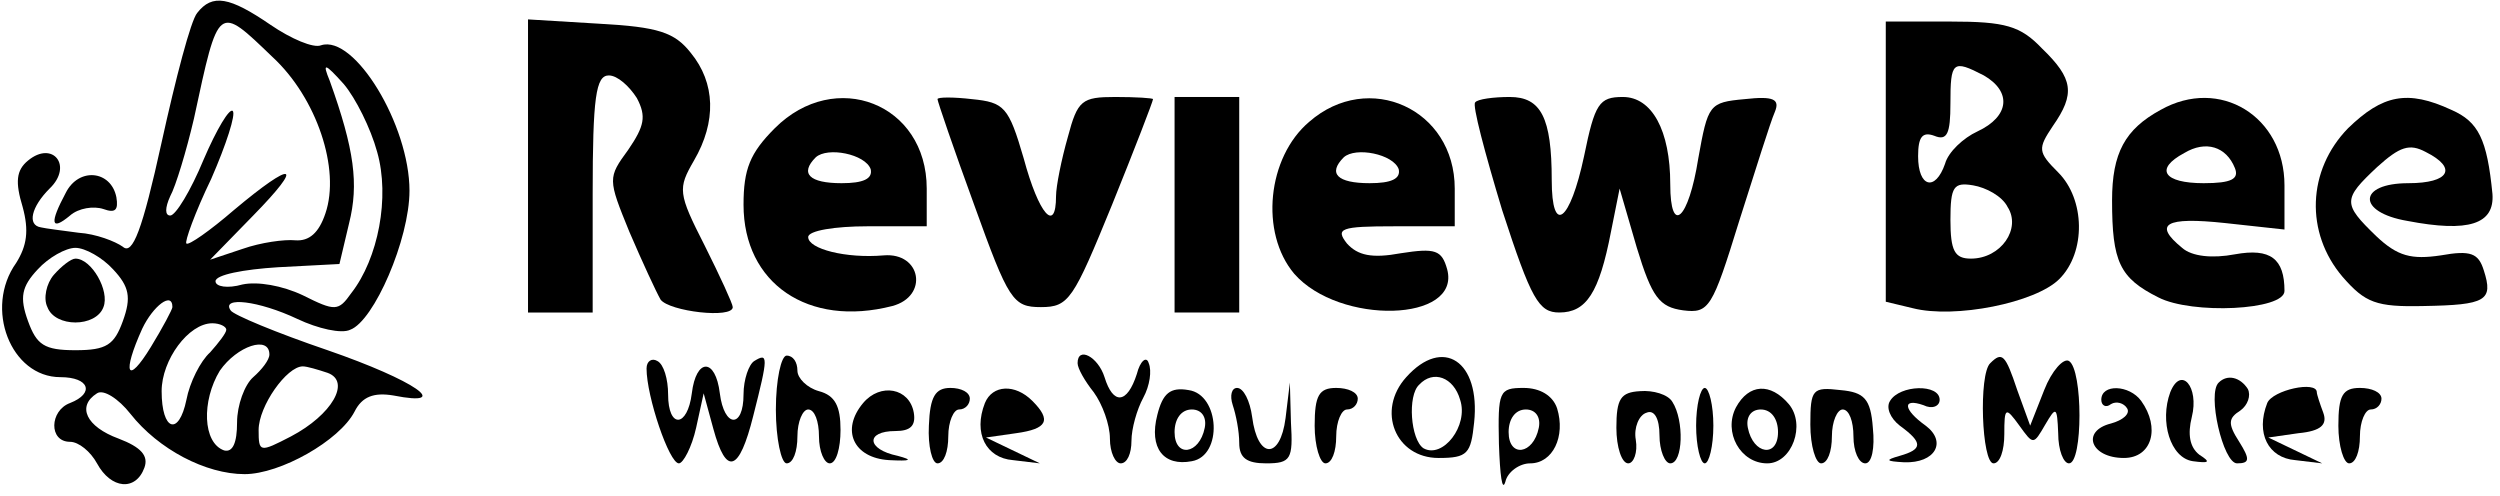 <?xml version="1.0" standalone="no"?>
<!DOCTYPE svg PUBLIC "-//W3C//DTD SVG 20010904//EN"
 "http://www.w3.org/TR/2001/REC-SVG-20010904/DTD/svg10.dtd">
<svg version="1.0" xmlns="http://www.w3.org/2000/svg"
 width="232pt" height="46pt" viewBox="0 0 232 46"
 preserveAspectRatio="xMidYMid meet">
<g transform="translate(0,46) scale(0.1,-0.1)"
fill="#000000" stroke="none">
<path d="M183 448 c-6 -7 -20 -61 -33 -120 -18 -82 -27 -105 -36 -97 -7 5 -25
12 -41 13 -15 2 -31 4 -35 5 -13 2 -9 19 8 36 22 21 3 45 -20 26 -11 -9 -12
-20 -5 -43 6 -22 4 -36 -6 -52 -30 -42 -5 -106 41 -106 27 0 32 -15 9 -24 -19
-7 -20 -36 0 -36 8 0 19 -9 25 -20 13 -24 36 -26 44 -4 4 11 -3 19 -24 27 -30
11 -39 30 -20 42 6 4 20 -5 31 -19 26 -33 70 -56 106 -56 33 0 88 31 102 58 7
14 18 18 36 15 56 -11 20 14 -61 42 -47 16 -88 33 -90 37 -9 13 26 9 62 -8 19
-9 41 -14 49 -10 22 8 55 84 55 129 0 61 -51 145 -82 135 -7 -3 -28 6 -47 19
-38 26 -54 29 -68 11z m70 -41 c41 -38 63 -104 49 -145 -6 -18 -15 -26 -28
-25 -10 1 -32 -2 -49 -8 l-30 -10 40 41 c48 49 38 52 -18 5 -22 -19 -42 -33
-44 -31 -2 1 8 29 23 60 14 32 23 60 20 63 -3 3 -15 -17 -27 -45 -12 -29 -26
-52 -31 -52 -5 0 -5 7 0 18 5 9 15 42 22 72 23 107 22 106 73 57z m97 -88 c12
-42 1 -99 -24 -131 -12 -17 -15 -17 -45 -2 -19 9 -42 13 -56 10 -14 -4 -25 -2
-25 3 0 6 26 11 58 13 l57 3 9 38 c9 36 5 68 -18 132 -7 17 -5 17 13 -3 11
-13 25 -41 31 -63z m-245 -109 c15 -16 17 -26 9 -48 -8 -22 -15 -27 -44 -27
-29 0 -36 5 -44 27 -8 22 -6 32 9 48 10 11 26 20 35 20 9 0 25 -9 35 -20z m55
-35 c0 -2 -9 -19 -20 -37 -22 -36 -27 -25 -8 17 10 21 28 35 28 20z m50 -21
c0 -3 -7 -12 -15 -21 -9 -8 -19 -28 -22 -44 -7 -34 -23 -29 -23 8 0 29 25 63
47 63 7 0 13 -3 13 -6z m40 -23 c0 -5 -7 -14 -15 -21 -8 -7 -15 -26 -15 -42 0
-19 -4 -28 -12 -26 -20 7 -21 46 -4 74 16 23 46 33 46 15z m54 -17 c22 -8 4
-39 -34 -59 -29 -15 -30 -15 -30 6 0 22 26 59 41 59 4 0 14 -3 23 -6z"/>
<path d="M50 205 c-7 -8 -10 -22 -6 -30 7 -19 45 -19 52 0 6 15 -11 45 -26 45
-4 0 -13 -7 -20 -15z"/>
<path d="M490 306 l0 -136 30 0 30 0 0 110 c0 90 3 110 15 110 8 0 19 -10 26
-21 9 -17 7 -26 -8 -48 -19 -26 -19 -27 1 -76 12 -28 25 -56 29 -63 8 -11 67
-18 67 -7 0 3 -12 29 -26 57 -25 49 -25 53 -10 79 21 36 20 72 -3 100 -15 19
-30 24 -85 27 l-66 4 0 -136z"/>
<path d="M1750 310 l0 -130 25 -6 c39 -10 114 5 136 27 25 25 24 74 -1 99 -19
19 -19 22 -5 43 21 30 19 44 -10 72 -20 21 -34 25 -85 25 l-60 0 0 -130z m91
80 c26 -15 24 -38 -6 -52 -13 -6 -27 -19 -30 -30 -9 -26 -25 -22 -25 7 0 18 4
23 15 19 12 -5 15 2 15 30 0 39 2 41 31 26z m22 -122 c13 -20 -6 -48 -34 -48
-15 0 -19 7 -19 36 0 31 3 35 21 32 12 -2 27 -10 32 -20z"/>
<path d="M719 341 c-23 -23 -29 -38 -29 -71 0 -73 60 -114 138 -94 34 9 27 50
-8 47 -35 -3 -70 6 -70 17 0 6 25 10 55 10 l55 0 0 35 c0 79 -85 112 -141 56z
m89 -38 c2 -9 -7 -13 -27 -13 -30 0 -39 9 -24 24 11 10 46 3 51 -11z"/>
<path d="M870 368 c0 -2 15 -46 34 -98 32 -89 36 -95 62 -95 26 0 30 7 66 95
21 52 38 96 38 98 0 1 -16 2 -35 2 -31 0 -35 -3 -44 -37 -6 -21 -11 -46 -11
-55 0 -35 -16 -17 -30 35 -14 48 -18 52 -48 55 -17 2 -32 2 -32 0z"/>
<path d="M1090 270 l0 -100 30 0 30 0 0 100 0 100 -30 0 -30 0 0 -100z"/>
<path d="M1215 347 c-39 -33 -46 -103 -14 -141 42 -48 155 -45 142 4 -5 18
-11 20 -43 15 -27 -5 -40 -2 -50 9 -11 14 -6 16 44 16 l56 0 0 35 c0 74 -80
110 -135 62z m83 -44 c2 -9 -7 -13 -27 -13 -30 0 -39 9 -24 24 11 10 46 3 51
-11z"/>
<path d="M1369 365 c-3 -2 9 -47 25 -100 27 -83 34 -95 53 -95 25 0 37 18 48
75 l8 40 16 -55 c14 -46 21 -55 43 -58 24 -3 27 2 52 83 15 47 29 92 33 101 5
12 -1 15 -28 12 -33 -3 -34 -5 -43 -55 -9 -57 -26 -72 -26 -24 0 50 -17 81
-44 81 -22 0 -26 -6 -36 -55 -13 -61 -30 -74 -30 -22 0 58 -10 77 -39 77 -15
0 -30 -2 -32 -5z"/>
<path d="M2005 358 c-33 -18 -45 -40 -45 -84 0 -57 7 -72 43 -90 31 -16 117
-12 117 6 0 30 -13 40 -46 34 -21 -4 -40 -2 -49 6 -27 22 -16 29 40 23 l55 -6
0 41 c0 64 -60 101 -115 70z m69 -54 c4 -10 -3 -14 -29 -14 -37 0 -46 13 -18
28 20 12 39 6 47 -14z"/>
<path d="M2179 341 c-38 -39 -40 -97 -5 -138 21 -24 31 -28 75 -27 58 1 65 5
56 33 -5 16 -12 19 -40 14 -27 -4 -40 -1 -60 18 -31 30 -31 34 1 64 21 19 30
22 45 14 30 -15 22 -29 -16 -29 -47 0 -48 -27 -1 -35 57 -11 81 -3 79 25 -5
51 -13 67 -38 78 -41 19 -64 14 -96 -17z"/>
<path d="M61 281 c-15 -28 -14 -36 4 -21 8 7 22 9 31 6 11 -4 14 -1 12 11 -5
25 -35 28 -47 4z"/>
<path d="M600 118 c0 -26 21 -88 30 -88 4 0 12 15 16 33 l7 32 9 -33 c12 -44
24 -40 37 12 14 55 14 59 1 51 -5 -3 -10 -17 -10 -31 0 -32 -18 -31 -22 1 -4
33 -22 33 -26 0 -4 -32 -22 -33 -22 -1 0 14 -4 28 -10 31 -5 3 -10 0 -10 -7z"/>
<path d="M720 80 c0 -27 5 -50 10 -50 6 0 10 11 10 25 0 14 5 25 10 25 6 0 10
-11 10 -25 0 -14 5 -25 10 -25 6 0 10 14 10 31 0 22 -5 32 -20 36 -11 3 -20
12 -20 19 0 8 -4 14 -10 14 -5 0 -10 -22 -10 -50z"/>
<path d="M1000 123 c0 -5 7 -17 15 -27 8 -11 15 -30 15 -43 0 -13 5 -23 10
-23 6 0 10 9 10 21 0 11 5 29 11 40 6 11 8 25 5 32 -2 7 -8 2 -11 -10 -9 -28
-22 -29 -30 -3 -6 19 -25 29 -25 13z"/>
<path d="M1305 110 c-28 -31 -10 -75 30 -75 27 0 30 4 33 33 6 57 -29 80 -63
42z m50 -21 c8 -24 -16 -55 -34 -45 -12 8 -15 49 -4 59 13 14 32 7 38 -14z"/>
<path d="M1847 123 c-11 -10 -8 -93 3 -93 6 0 10 12 10 27 0 25 1 26 14 8 13
-18 13 -18 24 1 10 17 11 17 12 -8 0 -16 5 -28 10 -28 13 0 13 87 0 95 -5 3
-16 -9 -23 -27 l-13 -33 -12 33 c-11 33 -14 36 -25 25z"/>
<path d="M2014 96 c-10 -27 0 -61 21 -64 15 -2 17 -1 6 6 -9 7 -11 19 -7 35 7
28 -10 48 -20 23z"/>
<path d="M2059 105 c-11 -10 4 -75 17 -75 12 0 12 4 2 20 -11 17 -10 22 1 29
7 5 10 14 7 20 -7 11 -19 14 -27 6z"/>
<path d="M801 86 c-21 -25 -9 -51 24 -53 20 -1 23 0 8 4 -29 6 -30 23 -2 23
14 0 19 5 17 17 -4 23 -31 28 -47 9z"/>
<path d="M862 65 c-1 -19 3 -35 8 -35 6 0 10 11 10 25 0 14 5 25 10 25 6 0 10
5 10 10 0 6 -8 10 -18 10 -14 0 -19 -8 -20 -35z"/>
<path d="M914 86 c-11 -28 1 -51 26 -53 l25 -3 -25 12 -25 12 28 4 c29 4 33
12 15 30 -16 16 -37 15 -44 -2z"/>
<path d="M1074 75 c-8 -31 6 -48 32 -43 29 5 26 62 -3 66 -17 3 -24 -3 -29
-23z m44 -12 c-5 -25 -28 -28 -28 -4 0 12 6 21 16 21 9 0 14 -7 12 -17z"/>
<path d="M1144 84 c3 -9 6 -24 6 -35 0 -14 7 -19 25 -19 23 0 25 4 23 38 l-1
37 -4 -33 c-5 -39 -26 -38 -31 1 -2 15 -8 27 -14 27 -5 0 -7 -7 -4 -16z"/>
<path d="M1220 65 c0 -19 5 -35 10 -35 6 0 10 11 10 25 0 14 5 25 10 25 6 0
10 5 10 10 0 6 -9 10 -20 10 -16 0 -20 -7 -20 -35z"/>
<path d="M1391 48 c1 -29 3 -45 6 -35 2 9 13 17 23 17 21 0 33 25 25 51 -4 12
-16 19 -31 19 -23 0 -24 -3 -23 -52z m37 15 c-5 -25 -28 -28 -28 -4 0 12 6 21
16 21 9 0 14 -7 12 -17z"/>
<path d="M1500 63 c0 -18 5 -33 11 -33 5 0 9 10 7 22 -2 11 3 23 10 25 7 3 12
-5 12 -21 0 -14 5 -26 10 -26 12 0 13 40 2 57 -4 7 -18 11 -30 10 -18 -1 -22
-7 -22 -34z"/>
<path d="M1574 65 c0 -19 4 -35 8 -35 4 0 8 16 8 35 0 19 -4 35 -8 35 -4 0 -8
-16 -8 -35z"/>
<path d="M1611 82 c-12 -23 4 -52 29 -52 23 0 36 36 20 55 -17 20 -37 19 -49
-3z m39 -23 c0 -24 -23 -21 -28 4 -2 10 3 17 12 17 10 0 16 -9 16 -21z"/>
<path d="M1680 66 c0 -20 5 -36 10 -36 6 0 10 11 10 25 0 14 5 25 10 25 6 0
10 -11 10 -25 0 -14 5 -25 11 -25 6 0 9 14 7 33 -2 27 -8 33 -30 35 -26 3 -28
1 -28 -32z"/>
<path d="M1754 88 c-4 -6 0 -16 9 -23 22 -16 21 -22 0 -28 -14 -4 -13 -5 4 -6
29 -1 40 19 20 34 -21 15 -22 26 -2 19 8 -4 15 -1 15 5 0 15 -37 14 -46 -1z"/>
<path d="M1950 89 c0 -5 4 -8 9 -4 5 3 12 1 15 -4 3 -5 -4 -11 -15 -14 -28 -7
-19 -32 12 -32 26 0 34 28 16 53 -11 15 -37 16 -37 1z"/>
<path d="M2104 86 c-11 -28 1 -51 26 -53 l25 -3 -25 12 -25 12 28 4 c21 2 27
8 23 19 -3 8 -6 17 -6 19 0 11 -41 2 -46 -10z"/>
<path d="M2170 65 c0 -19 5 -35 10 -35 6 0 10 11 10 25 0 14 5 25 10 25 6 0
10 5 10 10 0 6 -9 10 -20 10 -16 0 -20 -7 -20 -35z"/>
</g>
</svg>
